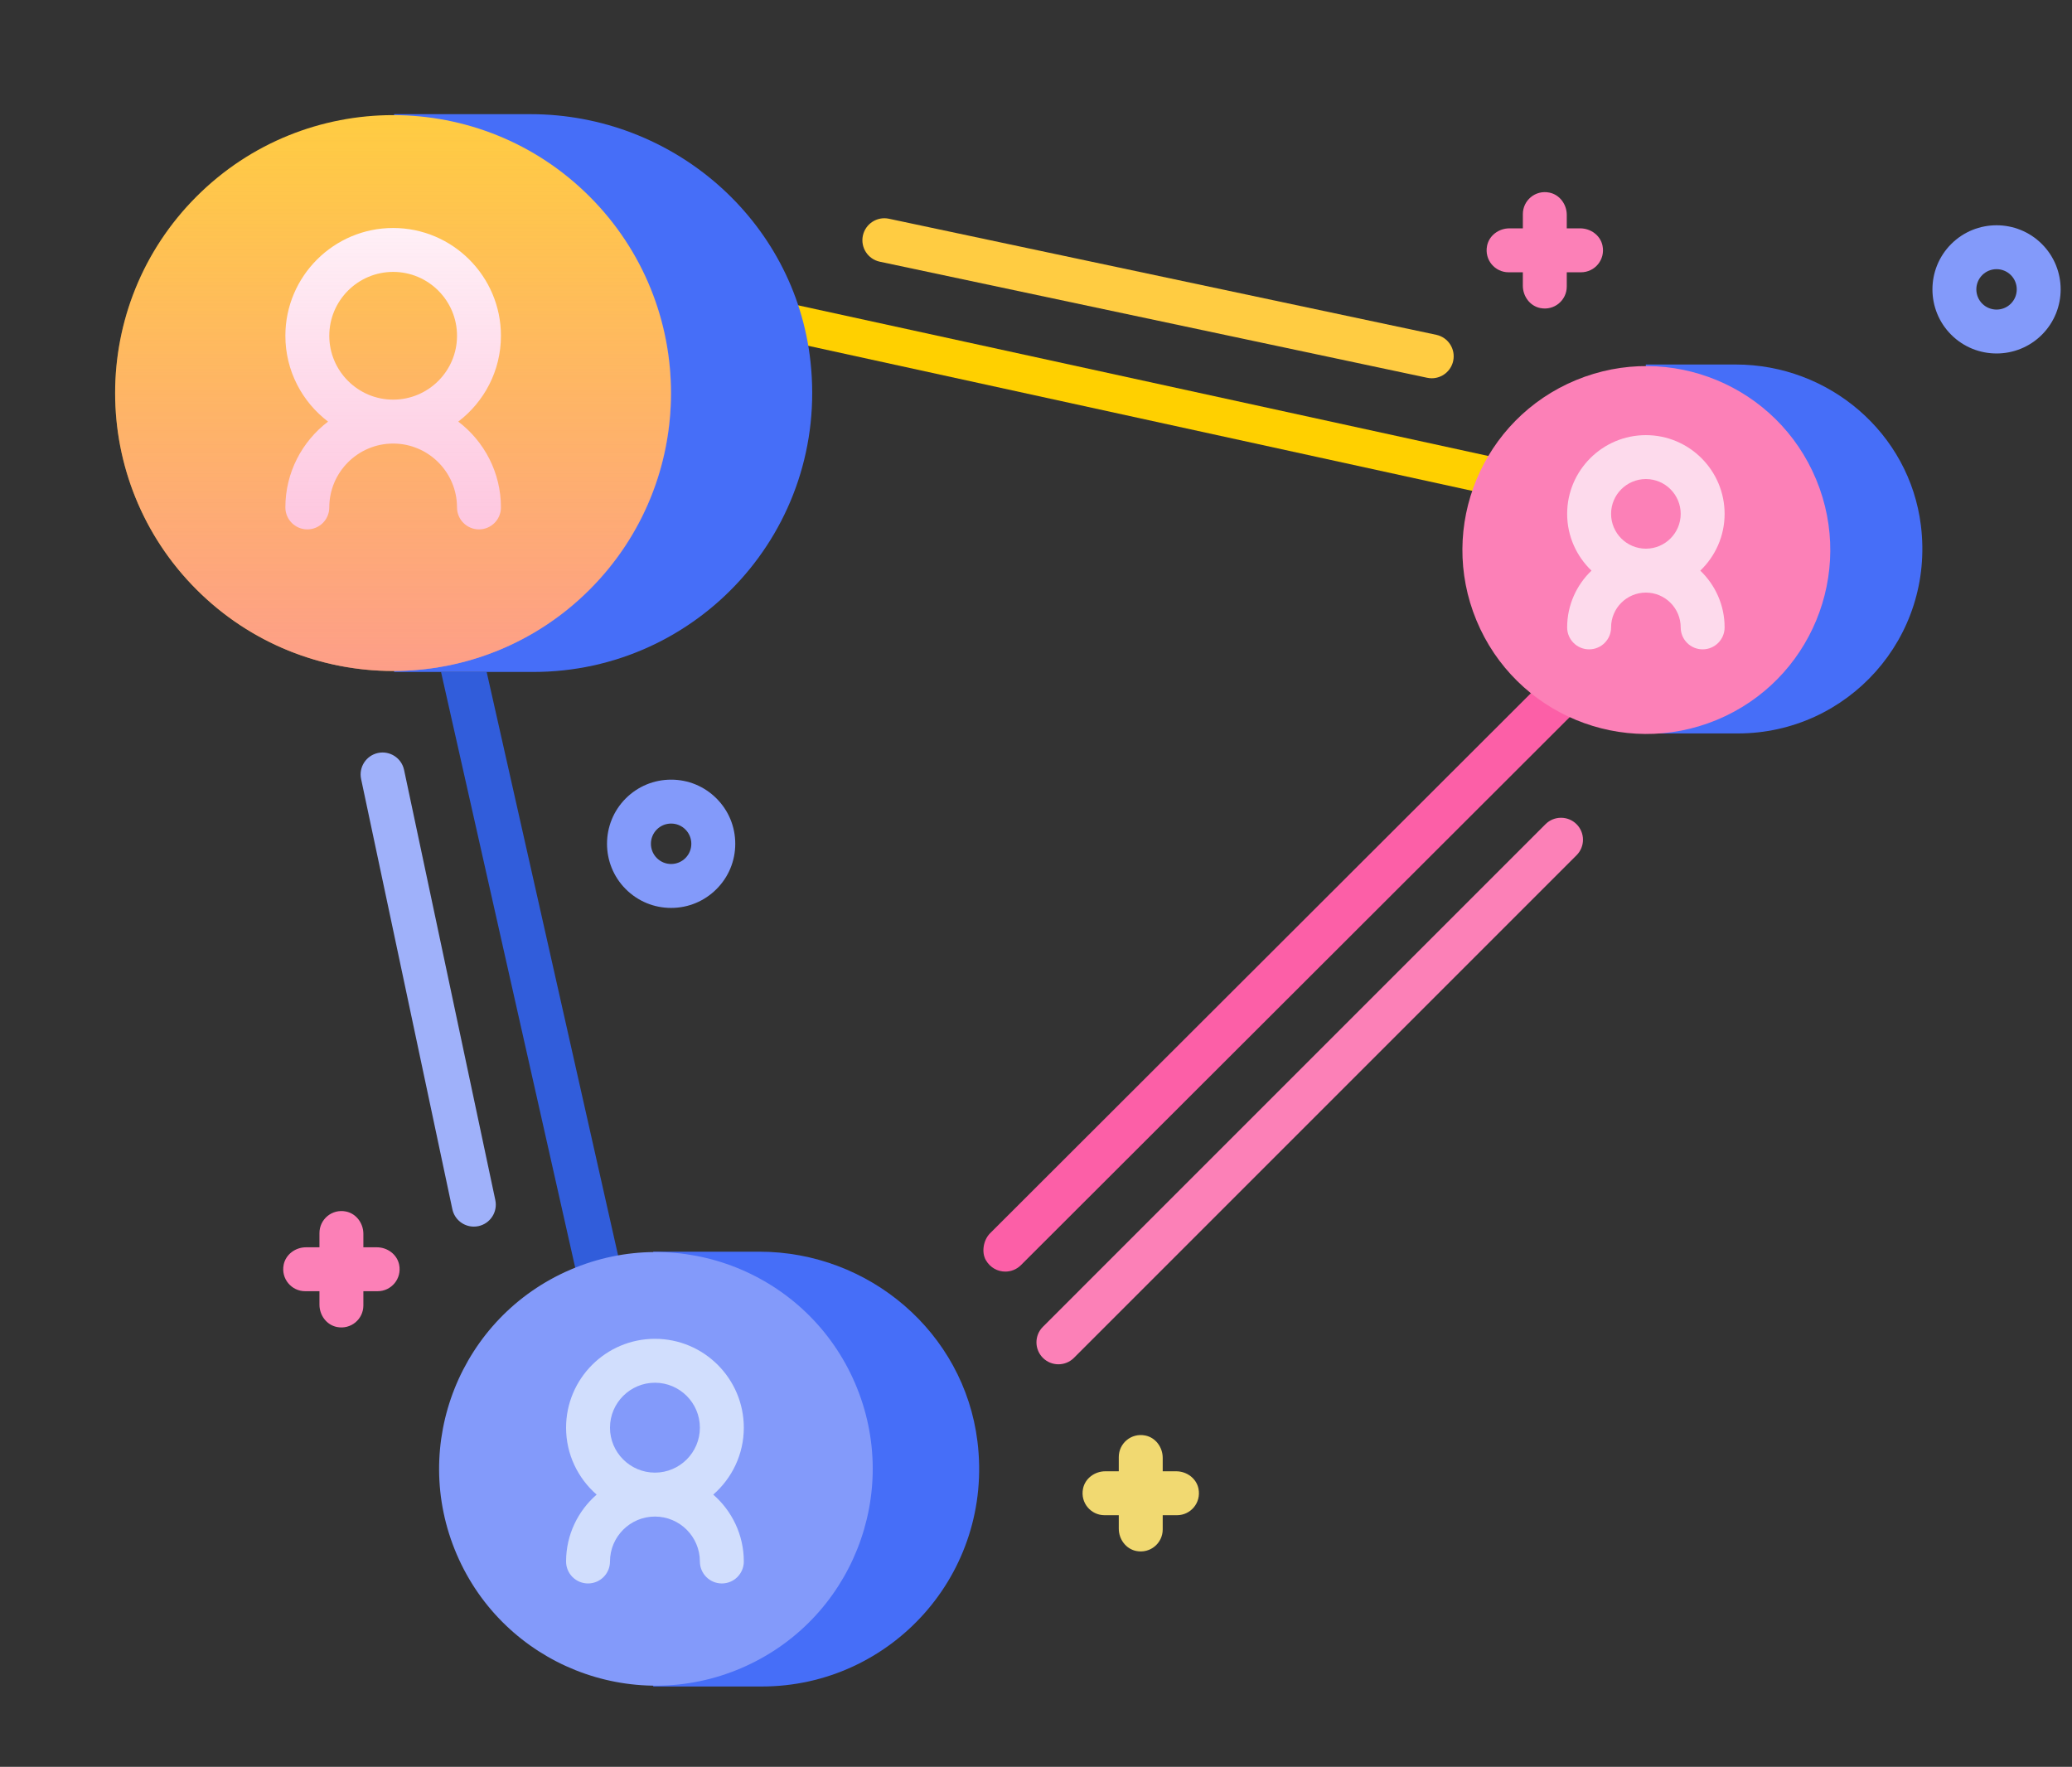 <svg width="129" height="110" viewBox="0 0 129 110" fill="none" xmlns="http://www.w3.org/2000/svg">
<rect x="0" y="0" width="129" height="110" fill="#333333" stroke="none"/>
<path d="M93.014 28.466L49.268 18.917V21.3L91.882 30.609L93.014 28.466Z" fill="#FFD000"/>
<path d="M95.857 42.614L61.637 76.787C61.228 77.196 61.09 77.962 61.381 78.461C61.655 78.932 62.122 79.168 62.589 79.168C62.943 79.168 63.296 79.033 63.565 78.763L97.809 44.566L95.857 42.614Z" fill="#FC5FA7"/>
<path d="M38.675 79.022L30.299 41.835H27.458L35.834 79.022H38.675Z" fill="#315DDB"/>
<path d="M108.199 45.663C115.025 45.663 120.46 39.709 119.592 32.711C118.879 26.953 113.868 22.694 108.066 22.694H102.467V45.663H108.199Z" fill="#466EF8"/>
<path d="M106.883 44.821C112.725 42.399 115.497 35.701 113.076 29.86C110.655 24.018 103.957 21.246 98.115 23.667C92.274 26.088 89.501 32.787 91.923 38.628C94.344 44.469 101.042 47.242 106.883 44.821Z" fill="#FC80B7"/>
<path d="M33.204 41.835C43.441 41.835 51.609 32.975 50.459 22.505C49.491 13.695 41.888 7.108 33.025 7.108H24.537V41.835H33.204Z" fill="#466EF8"/>
<path d="M36.705 36.705C43.462 29.948 43.462 18.992 36.705 12.235C29.948 5.478 18.992 5.478 12.235 12.235C5.478 18.992 5.478 29.948 12.235 36.705C18.992 43.462 29.948 43.462 36.705 36.705Z" fill="#FFCC42"/>
<path d="M47.426 104.999C55.47 104.999 61.876 97.982 60.854 89.734C60.013 82.948 54.106 77.928 47.269 77.928H40.67V104.999H47.426V104.999Z" fill="#466EF8"/>
<path d="M46.166 103.848C53.013 100.905 56.178 92.968 53.235 86.121C50.292 79.273 42.355 76.108 35.507 79.051C28.66 81.995 25.495 89.931 28.438 96.779C31.381 103.627 39.318 106.792 46.166 103.848Z" fill="#839AFA"/>
<path d="M65.895 84.939C65.546 84.939 65.196 84.806 64.929 84.539C64.395 84.005 64.395 83.139 64.929 82.606L96.221 51.313C96.754 50.78 97.621 50.78 98.154 51.313C98.688 51.847 98.688 52.713 98.154 53.247L66.862 84.539C66.595 84.806 66.245 84.939 65.895 84.939Z" fill="#FC80B7"/>
<path d="M89.139 23.55C89.045 23.55 88.95 23.54 88.854 23.52L54.775 16.293C54.036 16.136 53.565 15.411 53.721 14.672C53.878 13.934 54.605 13.461 55.342 13.618L89.421 20.845C90.159 21.002 90.631 21.728 90.475 22.466C90.338 23.109 89.771 23.55 89.139 23.55Z" fill="#FFCC42"/>
<path d="M29.5 76.367C28.867 76.367 28.3 75.927 28.163 75.284L22.482 48.501C22.325 47.762 22.797 47.036 23.535 46.879C24.274 46.723 25 47.194 25.157 47.933L30.838 74.716C30.995 75.455 30.523 76.181 29.785 76.338C29.688 76.358 29.593 76.367 29.5 76.367Z" fill="#9FB1FA"/>
<path d="M105.858 35.527C106.789 34.634 107.372 33.381 107.372 31.992C107.372 29.29 105.174 27.091 102.471 27.091C99.768 27.091 97.569 29.29 97.569 31.992C97.569 33.381 98.153 34.634 99.084 35.527C98.153 36.419 97.569 37.672 97.569 39.061C97.569 39.816 98.181 40.428 98.936 40.428C99.692 40.428 100.304 39.816 100.304 39.061C100.304 37.866 101.276 36.894 102.471 36.894C103.666 36.894 104.638 37.866 104.638 39.061C104.638 39.816 105.25 40.428 106.005 40.428C106.76 40.428 107.372 39.816 107.372 39.061C107.373 37.672 106.789 36.419 105.858 35.527ZM100.304 31.992C100.304 30.797 101.276 29.825 102.471 29.825C103.666 29.825 104.638 30.797 104.638 31.992C104.638 33.187 103.666 34.16 102.471 34.16C101.276 34.16 100.304 33.187 100.304 31.992Z" fill="#FDDAEC"/>
<path d="M28.531 26.248C30.144 25.021 31.188 23.083 31.188 20.905C31.188 17.204 28.177 14.194 24.477 14.194C20.777 14.194 17.767 17.204 17.767 20.905C17.767 23.083 18.811 25.021 20.424 26.248C18.811 27.475 17.767 29.413 17.767 31.591C17.767 32.346 18.379 32.959 19.134 32.959C19.889 32.959 20.501 32.346 20.501 31.591C20.501 29.399 22.285 27.615 24.477 27.615C26.669 27.615 28.453 29.399 28.453 31.591C28.453 32.346 29.066 32.959 29.82 32.959C30.576 32.959 31.188 32.346 31.188 31.591C31.188 29.413 30.144 27.475 28.531 26.248ZM20.501 20.905C20.501 18.712 22.285 16.928 24.477 16.928C26.67 16.928 28.454 18.712 28.454 20.905C28.454 23.098 26.67 24.881 24.477 24.881C22.285 24.881 20.501 23.097 20.501 20.905Z" fill="white"/>
<path d="M44.406 93.052C45.569 92.037 46.309 90.547 46.309 88.886C46.309 85.835 43.827 83.353 40.776 83.353C37.725 83.353 35.243 85.835 35.243 88.886C35.243 90.548 35.983 92.037 37.146 93.052C35.983 94.067 35.243 95.556 35.243 97.217C35.243 97.972 35.855 98.584 36.61 98.584C37.365 98.584 37.977 97.972 37.977 97.217C37.977 95.674 39.233 94.419 40.776 94.419C42.319 94.419 43.574 95.674 43.574 97.217C43.574 97.972 44.187 98.584 44.941 98.584C45.696 98.584 46.309 97.972 46.309 97.217C46.309 95.555 45.569 94.067 44.406 93.052ZM37.977 88.886C37.977 87.343 39.233 86.087 40.776 86.087C42.319 86.087 43.574 87.343 43.574 88.886C43.574 90.429 42.319 91.684 40.776 91.684C39.233 91.684 37.977 90.429 37.977 88.886Z" fill="#D1DEFD"/>
<path d="M41.783 56.526C40.717 56.526 39.714 56.11 38.959 55.356C37.403 53.799 37.403 51.266 38.959 49.709C39.714 48.955 40.716 48.54 41.783 48.54C42.85 48.54 43.852 48.955 44.606 49.709C45.361 50.463 45.776 51.466 45.776 52.533C45.776 53.599 45.361 54.602 44.606 55.356C43.852 56.11 42.849 56.526 41.783 56.526ZM41.783 51.274C41.447 51.274 41.131 51.405 40.893 51.642C40.403 52.133 40.403 52.932 40.893 53.422C41.131 53.66 41.447 53.791 41.783 53.791C42.119 53.791 42.435 53.66 42.673 53.423C42.91 53.185 43.041 52.869 43.041 52.533C43.041 52.197 42.91 51.881 42.673 51.643C42.435 51.405 42.119 51.274 41.783 51.274Z" fill="#839AFA"/>
<path d="M124.303 22.007C123.28 22.007 122.257 21.618 121.479 20.84C119.922 19.283 119.922 16.75 121.479 15.193C123.036 13.636 125.569 13.636 127.126 15.193C128.683 16.75 128.683 19.283 127.126 20.84C126.348 21.618 125.325 22.007 124.303 22.007ZM124.303 16.758C123.98 16.758 123.658 16.881 123.412 17.126C122.922 17.617 122.922 18.415 123.412 18.906C123.903 19.397 124.702 19.397 125.193 18.906C125.683 18.416 125.683 17.617 125.193 17.126C124.947 16.881 124.625 16.758 124.303 16.758Z" fill="#839AFA"/>
<path d="M73.226 91.6H72.389V90.763C72.389 90.106 71.948 89.501 71.304 89.373C70.425 89.197 69.654 89.864 69.654 90.712V91.6H68.817C68.16 91.6 67.556 92.04 67.427 92.684C67.251 93.563 67.918 94.335 68.766 94.335H69.654V95.172C69.654 95.829 70.095 96.433 70.739 96.562C71.618 96.738 72.389 96.07 72.389 95.223V94.335H73.277C74.125 94.335 74.792 93.563 74.616 92.684C74.487 92.04 73.883 91.6 73.226 91.6Z" fill="#F1D971"/>
<path d="M98.382 14.217H97.545V13.38C97.545 12.723 97.104 12.119 96.46 11.99C95.581 11.814 94.811 12.482 94.811 13.329V14.217H93.973C93.316 14.217 92.712 14.657 92.583 15.302C92.407 16.18 93.074 16.952 93.922 16.952H94.81V17.789C94.81 18.446 95.251 19.051 95.895 19.179C96.774 19.355 97.545 18.688 97.545 17.84V16.952H98.433C99.281 16.952 99.948 16.18 99.772 15.302C99.643 14.657 99.039 14.217 98.382 14.217Z" fill="#FC80B7"/>
<path d="M23.46 77.655H22.623V76.818C22.623 76.161 22.183 75.557 21.539 75.427C20.66 75.251 19.889 75.919 19.889 76.766V77.655H19.052C18.395 77.655 17.791 78.095 17.661 78.739C17.485 79.618 18.153 80.389 19 80.389H19.889V81.226C19.889 81.883 20.329 82.487 20.973 82.617C21.852 82.793 22.623 82.125 22.623 81.278V80.389H23.512C24.359 80.389 25.027 79.618 24.851 78.739C24.721 78.095 24.117 77.655 23.46 77.655Z" fill="#FC80B7"/>
<path d="M24.477 41.777C34.035 41.777 41.783 34.029 41.783 24.471C41.783 14.914 34.035 7.166 24.477 7.166C14.919 7.166 7.171 14.914 7.171 24.471C7.171 34.029 14.919 41.777 24.477 41.777Z" fill="url(#paint0_linear)"/>
<defs>
<linearGradient id="paint0_linear" x1="24.477" y1="7.166" x2="24.477" y2="41.777" gradientUnits="userSpaceOnUse">
<stop offset="0.003" stop-color="#FC80B7" stop-opacity="0"/>
<stop offset="1" stop-color="#FC80B7" stop-opacity="0.6"/>
</linearGradient>
</defs>
</svg>

